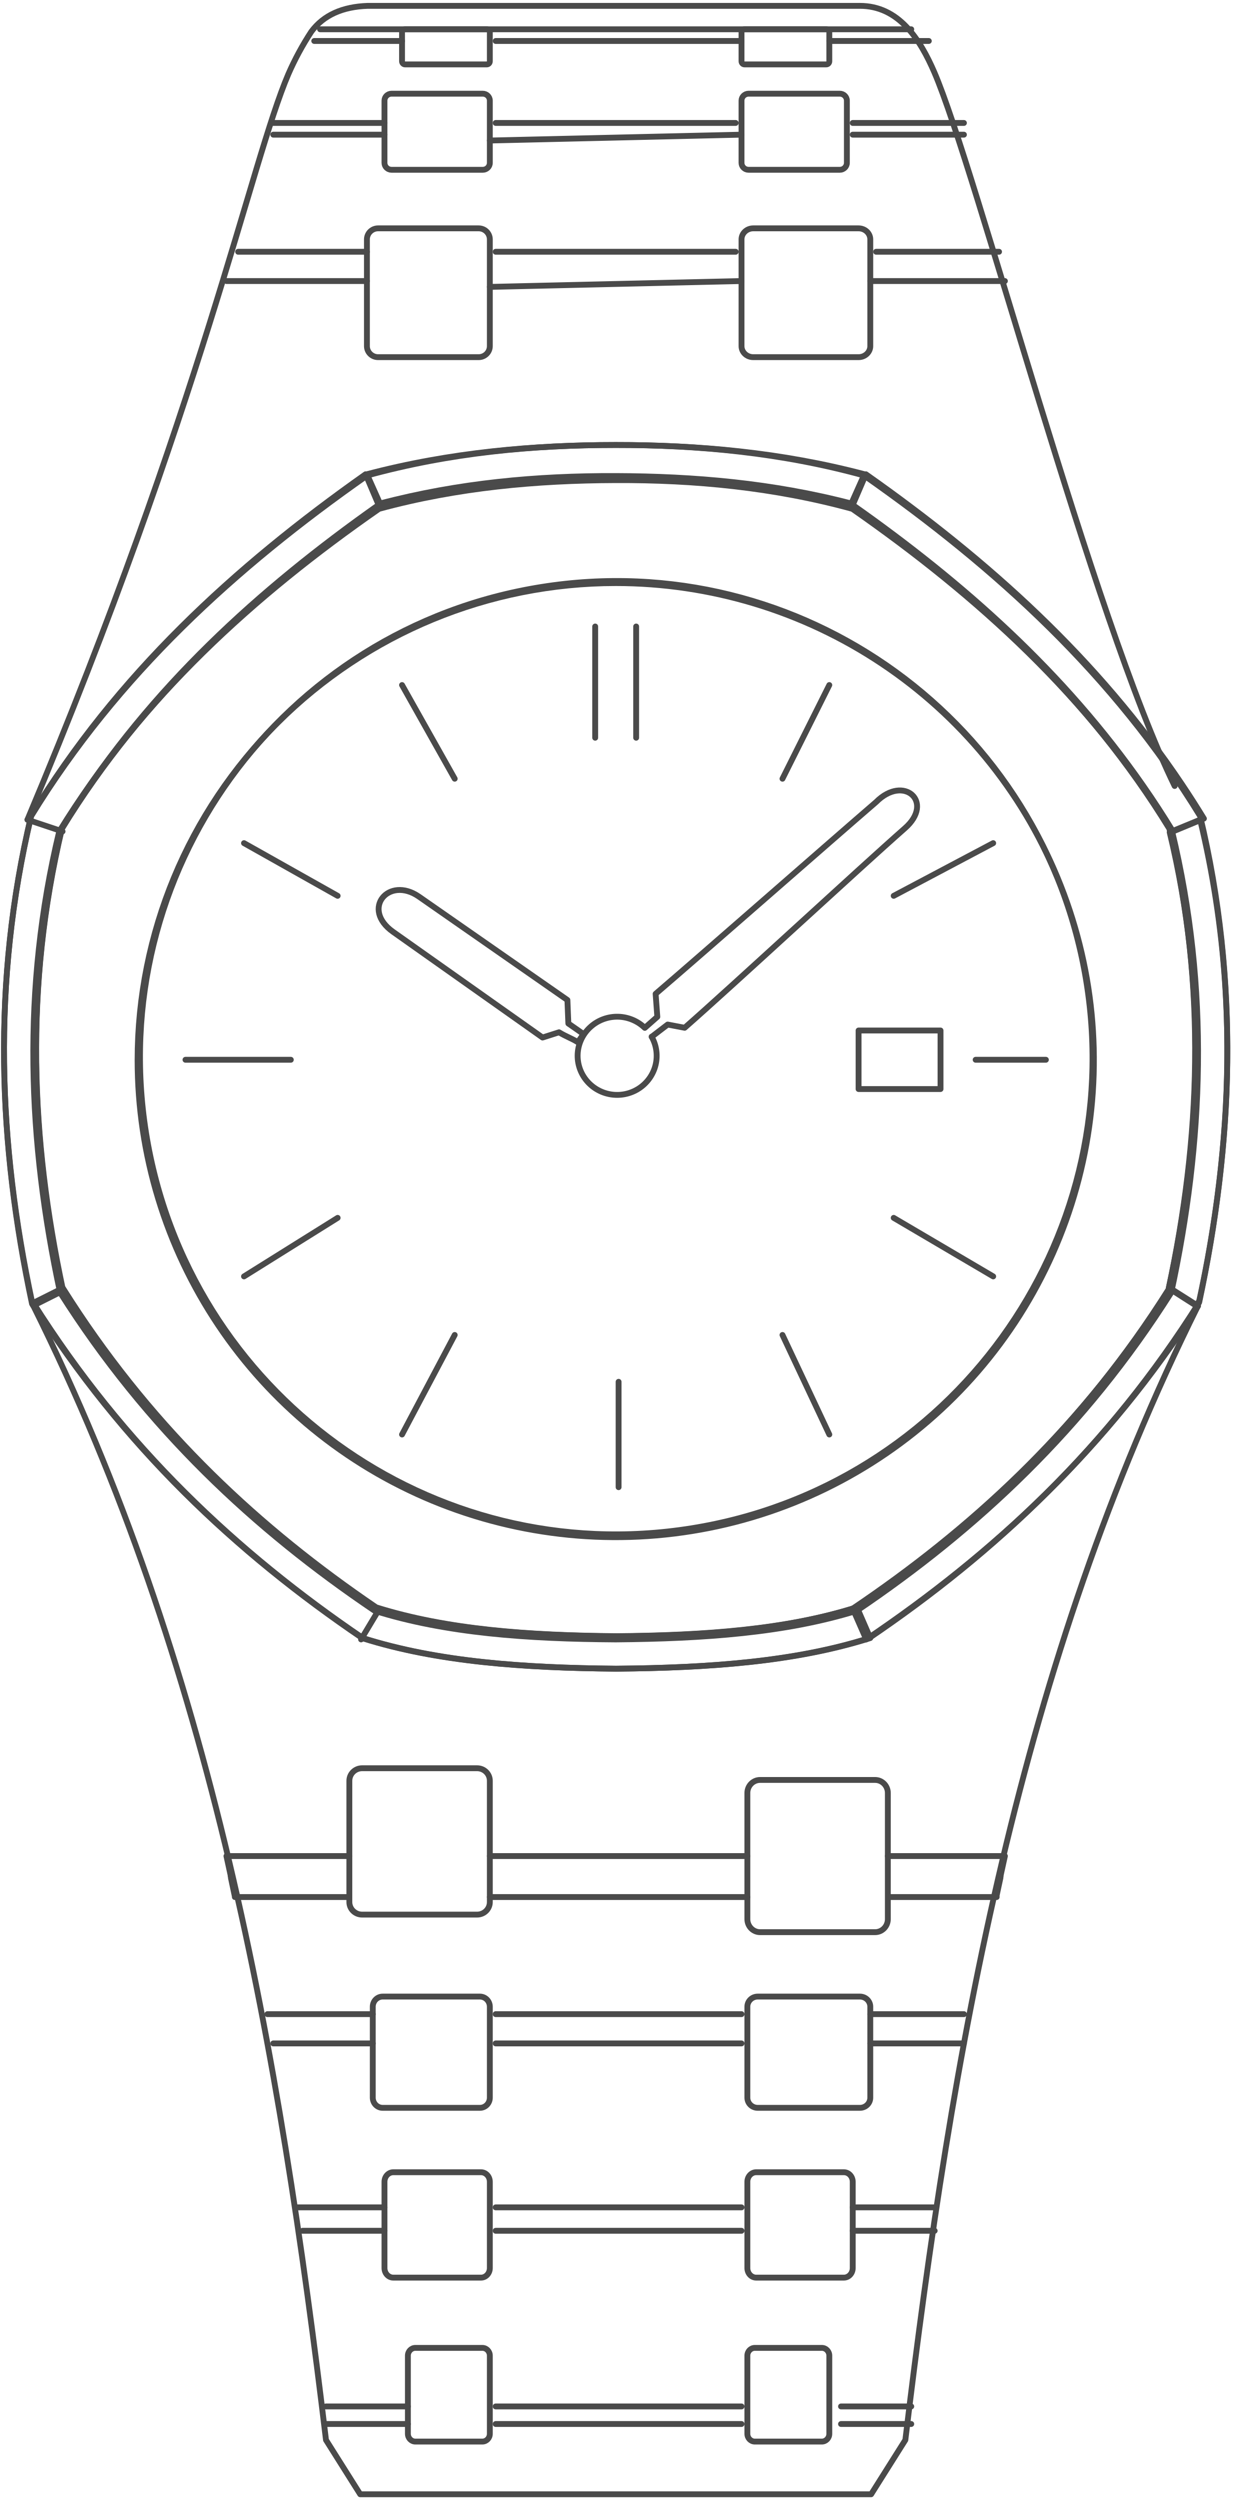 <svg width="211" height="427" viewBox="0 0 211 427" fill="none" xmlns="http://www.w3.org/2000/svg">
<path d="M200.688 134.24C186.681 105.561 166.743 28.803 159.621 12.324C157.223 6.785 153.584 0.959 146.846 1H62.82C58.513 1.147 55.291 2.588 53.202 5.386C51.686 7.697 50.368 10.133 49.262 12.668C42.891 27.543 34.578 69.019 4.688 140" stroke="#4A4A4A" stroke-linecap="round" stroke-linejoin="round"/>
<path d="M204.688 223C174.135 284.368 162.665 350.149 154.679 416.731L148.834 426H61.541L55.696 416.731C47.71 350.149 36.24 284.368 5.688 223" stroke="#4A4A4A" stroke-linecap="round" stroke-linejoin="round"/>
<path d="M118.156 261.022C162.523 253.912 192.729 212.161 185.623 167.77C178.516 123.378 136.789 93.156 92.421 100.266C48.054 107.377 17.848 149.127 24.954 193.519C32.061 237.91 73.789 268.132 118.156 261.022Z" stroke="#4A4A4A" stroke-linecap="round" stroke-linejoin="round"/>
<path fill-rule="evenodd" clip-rule="evenodd" d="M10.739 220.24C5.242 194.569 4.166 168.441 10.585 141.537C24.54 118.76 43.602 101.384 64.955 86.436C78.364 82.743 91.773 81.484 105.19 81.533C118.607 81.582 132.008 82.775 145.417 86.436C166.771 101.384 185.832 118.76 199.787 141.537C206.207 168.441 205.13 194.569 199.633 220.24C184.951 243.548 166.599 260.727 146.192 274.563C134.072 278.396 120.181 279.377 105.19 279.467C90.191 279.336 76.3 278.356 64.188 274.563C43.797 260.727 25.396 243.507 10.739 220.24ZM105.19 76C91.031 76 76.879 77.316 62.72 81.214C40.184 96.996 20.062 115.335 5.332 139.371C-1.438 167.771 -0.304 195.354 5.495 222.446C20.992 247.054 40.372 265.181 61.913 279.786C74.702 283.831 89.359 284.861 105.19 285C121.013 284.861 135.679 283.831 148.468 279.786C170.009 265.181 189.413 247.054 204.877 222.446C210.676 195.354 211.818 167.771 205.04 139.371C190.31 115.335 170.188 96.996 147.652 81.214C133.501 77.316 119.341 75.992 105.19 76Z" stroke="#4A4A4A" stroke-linecap="round" stroke-linejoin="round"/>
<path fill-rule="evenodd" clip-rule="evenodd" d="M105.2 99.587C121.357 99.587 137.152 104.365 150.586 113.318C164.021 122.27 174.491 134.995 180.674 149.883C186.857 164.77 188.475 181.152 185.323 196.957C182.171 212.762 174.391 227.279 162.966 238.674C151.541 250.068 136.984 257.828 121.137 260.972C105.291 264.116 88.865 262.502 73.937 256.336C59.01 250.169 46.251 239.726 37.275 226.327C28.298 212.929 23.507 197.176 23.507 181.062C23.507 159.453 32.114 138.73 47.434 123.45C62.755 108.171 83.534 99.587 105.2 99.587V99.587ZM10.113 142.025C3.662 168.938 4.744 195.075 10.268 220.753C25.023 244.069 43.475 261.254 63.984 275.095C76.157 278.929 90.117 279.91 105.192 280C120.258 279.869 134.218 278.888 146.399 275.095C166.892 261.254 185.385 244.028 200.107 220.753C205.632 195.075 206.714 168.938 200.263 142.025C186.237 119.24 167.08 101.859 145.62 86.907C132.144 83.211 118.668 81.952 105.192 82.001C91.716 82.05 78.231 83.244 64.755 86.907C43.303 101.818 24.146 119.199 10.113 142.025Z" stroke="#4A4A4A" stroke-linecap="round" stroke-linejoin="round"/>
<path fill-rule="evenodd" clip-rule="evenodd" d="M99.688 176.607L98.729 178C97.61 177.316 96.628 176.99 95.509 176.306L92.698 177.202L67.166 159.158C61.61 155.232 66.417 149.554 71.578 153.138L96.942 170.791C96.998 172.127 97.047 173.471 97.103 174.807C98.013 175.442 98.794 175.972 99.688 176.607Z" stroke="#4A4A4A" stroke-linecap="round" stroke-linejoin="round"/>
<path fill-rule="evenodd" clip-rule="evenodd" d="M111.327 177.086L114.073 174.985L116.973 175.536C124.774 168.707 146.855 148.276 154.608 141.455C159.696 136.99 154.431 132.205 149.674 136.99C141.912 143.675 119.791 163.084 112.014 169.738L112.304 173.667L110.164 175.552C108.944 174.371 107.317 173.69 105.61 173.647C103.902 173.605 102.242 174.204 100.964 175.323C99.685 176.443 98.883 178 98.719 179.681C98.555 181.362 99.041 183.042 100.079 184.383C101.118 185.724 102.631 186.626 104.315 186.907C105.999 187.188 107.728 186.828 109.154 185.899C110.58 184.969 111.597 183.54 112.001 181.899C112.404 180.258 112.163 178.527 111.327 177.054V177.086Z" stroke="#4A4A4A" stroke-linecap="round" stroke-linejoin="round"/>
<path d="M160.688 176H146.688V186H160.688V176Z" stroke="#4A4A4A" stroke-linecap="round" stroke-linejoin="round"/>
<path d="M141.688 117L133.688 133" stroke="#4A4A4A" stroke-linecap="round" stroke-linejoin="round"/>
<path d="M108.688 107V126" stroke="#4A4A4A" stroke-linecap="round" stroke-linejoin="round"/>
<path d="M101.688 107V126" stroke="#4A4A4A" stroke-linecap="round" stroke-linejoin="round"/>
<path d="M68.688 117L77.688 133" stroke="#4A4A4A" stroke-linecap="round" stroke-linejoin="round"/>
<path d="M41.688 144L57.688 153" stroke="#4A4A4A" stroke-linecap="round" stroke-linejoin="round"/>
<path d="M31.688 181H49.688" stroke="#4A4A4A" stroke-linecap="round" stroke-linejoin="round"/>
<path d="M57.688 208L41.688 218" stroke="#4A4A4A" stroke-linecap="round" stroke-linejoin="round"/>
<path d="M77.688 228L68.688 245" stroke="#4A4A4A" stroke-linecap="round" stroke-linejoin="round"/>
<path d="M105.688 236V254" stroke="#4A4A4A" stroke-linecap="round" stroke-linejoin="round"/>
<path d="M133.688 228L141.688 245" stroke="#4A4A4A" stroke-linecap="round" stroke-linejoin="round"/>
<path d="M152.688 208L169.688 218" stroke="#4A4A4A" stroke-linecap="round" stroke-linejoin="round"/>
<path d="M166.688 181H178.688" stroke="#4A4A4A" stroke-linecap="round" stroke-linejoin="round"/>
<path d="M152.688 153L169.688 144" stroke="#4A4A4A" stroke-linecap="round" stroke-linejoin="round"/>
<path d="M81.78 39H64.595C63.542 39 62.688 39.844 62.688 40.885V59.115C62.688 60.156 63.542 61 64.595 61H81.78C82.834 61 83.688 60.156 83.688 59.115V40.885C83.688 39.844 82.834 39 81.78 39Z" stroke="#4A4A4A" stroke-linecap="round" stroke-linejoin="round"/>
<path d="M146.689 39H128.686C127.582 39 126.688 39.844 126.688 40.885V59.115C126.688 60.156 127.582 61 128.686 61H146.689C147.793 61 148.688 60.156 148.688 59.115V40.885C148.688 39.844 147.793 39 146.689 39Z" stroke="#4A4A4A" stroke-linecap="round" stroke-linejoin="round"/>
<path d="M143.475 16H127.9C127.23 16 126.688 16.531 126.688 17.185V27.815C126.688 28.469 127.23 29 127.9 29H143.475C144.145 29 144.688 28.469 144.688 27.815V17.185C144.688 16.531 144.145 16 143.475 16Z" stroke="#4A4A4A" stroke-linecap="round" stroke-linejoin="round"/>
<path d="M82.475 16H66.9C66.231 16 65.688 16.531 65.688 17.185V27.815C65.688 28.469 66.231 29 66.9 29H82.475C83.145 29 83.688 28.469 83.688 27.815V17.185C83.688 16.531 83.145 16 82.475 16Z" stroke="#4A4A4A" stroke-linecap="round" stroke-linejoin="round"/>
<path d="M141.176 5H127.199C126.917 5 126.688 5.244 126.688 5.545V10.455C126.688 10.756 126.917 11 127.199 11H141.176C141.459 11 141.688 10.756 141.688 10.455V5.545C141.688 5.244 141.459 5 141.176 5Z" stroke="#4A4A4A" stroke-linecap="round" stroke-linejoin="round"/>
<path d="M83.176 5H69.199C68.916 5 68.688 5.244 68.688 5.545V10.455C68.688 10.756 68.916 11 69.199 11H83.176C83.459 11 83.688 10.756 83.688 10.455V5.545C83.688 5.244 83.459 5 83.176 5Z" stroke="#4A4A4A" stroke-linecap="round" stroke-linejoin="round"/>
<path d="M151.796 324H170.282V323.893V323.705C170.5 322.711 170.709 321.717 170.927 320.715V320.607L170.968 320.393V320.276L171.621 317.304L171.688 317H151.688" stroke="#4A4A4A" stroke-linecap="round" stroke-linejoin="round"/>
<path d="M83.688 324H127.688" stroke="#4A4A4A" stroke-linecap="round" stroke-linejoin="round"/>
<path d="M59.688 317H38.688L38.754 317.304C38.978 318.298 39.186 319.292 39.401 320.276V320.393L39.451 320.607V320.715C39.659 321.717 39.875 322.711 40.082 323.705L40.124 323.893V324H59.621" stroke="#4A4A4A" stroke-linecap="round" stroke-linejoin="round"/>
<path d="M127.688 317H83.688" stroke="#4A4A4A" stroke-linecap="round" stroke-linejoin="round"/>
<path d="M81.509 302H61.866C60.663 302 59.688 302.958 59.688 304.139V324.861C59.688 326.042 60.663 327 61.866 327H81.509C82.712 327 83.688 326.042 83.688 324.861V304.139C83.688 302.958 82.712 302 81.509 302Z" stroke="#4A4A4A" stroke-linecap="round" stroke-linejoin="round"/>
<path d="M149.509 304H129.866C128.663 304 127.688 304.996 127.688 306.225V327.775C127.688 329.004 128.663 330 129.866 330H149.509C150.712 330 151.688 329.004 151.688 327.775V306.225C151.688 304.996 150.712 304 149.509 304Z" stroke="#4A4A4A" stroke-linecap="round" stroke-linejoin="round"/>
<path d="M146.923 341H129.452C128.478 341 127.688 341.774 127.688 342.729V358.271C127.688 359.226 128.478 360 129.452 360H146.923C147.898 360 148.688 359.226 148.688 358.271V342.729C148.688 341.774 147.898 341 146.923 341Z" stroke="#4A4A4A" stroke-linecap="round" stroke-linejoin="round"/>
<path fill-rule="evenodd" clip-rule="evenodd" d="M83.688 344.813V342.727C83.686 342.269 83.508 341.831 83.193 341.508C82.878 341.185 82.452 341.002 82.007 341H65.368C64.923 341.002 64.497 341.185 64.182 341.508C63.867 341.831 63.69 342.269 63.688 342.727V358.273C63.69 358.731 63.867 359.169 64.182 359.492C64.497 359.815 64.923 359.998 65.368 360H82.007C82.452 359.998 82.878 359.815 83.193 359.492C83.508 359.169 83.686 358.731 83.688 358.273V344.813Z" stroke="#4A4A4A" stroke-linecap="round" stroke-linejoin="round"/>
<path d="M144.179 371H129.196C128.363 371 127.688 371.731 127.688 372.633V387.367C127.688 388.269 128.363 389 129.196 389H144.179C145.012 389 145.688 388.269 145.688 387.367V372.633C145.688 371.731 145.012 371 144.179 371Z" stroke="#4A4A4A" stroke-linecap="round" stroke-linejoin="round"/>
<path d="M82.179 371H67.196C66.363 371 65.688 371.731 65.688 372.633V387.367C65.688 388.269 66.363 389 67.196 389H82.179C83.012 389 83.688 388.269 83.688 387.367V372.633C83.688 371.731 83.012 371 82.179 371Z" stroke="#4A4A4A" stroke-linecap="round" stroke-linejoin="round"/>
<path d="M140.414 401H128.961C128.258 401 127.688 401.594 127.688 402.326V415.674C127.688 416.406 128.258 417 128.961 417H140.414C141.118 417 141.688 416.406 141.688 415.674V402.326C141.688 401.594 141.118 401 140.414 401Z" stroke="#4A4A4A" stroke-linecap="round" stroke-linejoin="round"/>
<path d="M82.414 401H70.961C70.258 401 69.688 401.594 69.688 402.326V415.674C69.688 416.406 70.258 417 70.961 417H82.414C83.118 417 83.688 416.406 83.688 415.674V402.326C83.688 401.594 83.118 401 82.414 401Z" stroke="#4A4A4A" stroke-linecap="round" stroke-linejoin="round"/>
<path fill-rule="evenodd" clip-rule="evenodd" d="M64.688 86.239L62.462 81C40.02 96.832 19.982 115.231 5.313 139.345C-1.429 167.837 -0.3 195.508 5.475 222.688L5.67 223L6.295 222.688L10.698 220.475C5.223 194.721 4.151 168.509 10.543 141.517C11.031 140.698 11.518 139.927 12.014 139.148C25.765 117.453 44.162 100.719 64.688 86.239Z" stroke="#4A4A4A" stroke-linecap="round" stroke-linejoin="round"/>
<path fill-rule="evenodd" clip-rule="evenodd" d="M62.688 80.996L64.924 86C78.344 82.46 91.764 81.254 105.192 81.302C118.62 81.349 132.031 82.492 145.451 86L147.688 80.996C133.525 77.261 119.354 75.992 105.192 76C91.029 76.008 76.858 77.261 62.688 80.996Z" stroke="#4A4A4A" stroke-linecap="round" stroke-linejoin="round"/>
<path fill-rule="evenodd" clip-rule="evenodd" d="M145.688 86.24C164.681 99.603 181.86 114.876 195.296 134.174C197.069 136.713 198.771 139.322 200.402 142L205.688 139.81C204.478 137.826 203.234 135.882 201.953 133.975C187.548 112.488 168.768 95.661 147.937 81L145.688 86.24Z" stroke="#4A4A4A" stroke-linecap="round" stroke-linejoin="round"/>
<path fill-rule="evenodd" clip-rule="evenodd" d="M199.842 142.143C206.252 168.761 205.177 194.611 199.688 220.008L203.1 222.191L204.371 223L204.884 222.191C206.971 212.653 208.4 202.984 209.16 193.253C209.82 184.717 209.861 176.146 209.282 167.605C208.648 158.302 207.232 149.068 205.047 140L199.842 142.143Z" stroke="#4A4A4A" stroke-linecap="round" stroke-linejoin="round"/>
<path fill-rule="evenodd" clip-rule="evenodd" d="M198.467 222.223C183.841 244.59 165.724 261.241 145.688 274.738L147.996 280C169.595 265.441 189.086 247.422 204.688 223.047L203.397 222.223L199.889 220C199.418 220.708 198.946 221.449 198.467 222.223Z" stroke="#4A4A4A" stroke-linecap="round" stroke-linejoin="round"/>
<path fill-rule="evenodd" clip-rule="evenodd" d="M105.342 279.447C90.319 279.315 76.407 278.331 64.276 274.525C44.483 261.08 26.592 244.494 12.158 222.215C11.684 221.485 11.21 220.746 10.744 220L6.317 222.215L5.688 222.527C21.152 247.061 40.512 265.182 61.997 279.767C74.806 283.827 89.486 284.861 105.342 285C121.19 284.861 135.878 283.827 148.688 279.767L146.408 274.525C134.269 278.331 120.357 279.315 105.342 279.447Z" stroke="#4A4A4A" stroke-linecap="round" stroke-linejoin="round"/>
<path d="M64.688 275L61.688 280" stroke="#4A4A4A" stroke-linecap="round" stroke-linejoin="round"/>
<path d="M4.688 140L10.688 142" stroke="#4A4A4A" stroke-linecap="round" stroke-linejoin="round"/>
<path d="M148.688 344H164.688" stroke="#4A4A4A" stroke-linecap="round" stroke-linejoin="round"/>
<path d="M84.688 344H126.688" stroke="#4A4A4A" stroke-linecap="round" stroke-linejoin="round"/>
<path d="M45.688 344H63.688" stroke="#4A4A4A" stroke-linecap="round" stroke-linejoin="round"/>
<path d="M148.688 349H164.688" stroke="#4A4A4A" stroke-linecap="round" stroke-linejoin="round"/>
<path d="M84.688 349H126.688" stroke="#4A4A4A" stroke-linecap="round" stroke-linejoin="round"/>
<path d="M145.688 377H159.688" stroke="#4A4A4A" stroke-linecap="round" stroke-linejoin="round"/>
<path d="M84.688 377H126.688" stroke="#4A4A4A" stroke-linecap="round" stroke-linejoin="round"/>
<path d="M50.688 377H65.688" stroke="#4A4A4A" stroke-linecap="round" stroke-linejoin="round"/>
<path d="M145.688 381H159.688" stroke="#4A4A4A" stroke-linecap="round" stroke-linejoin="round"/>
<path d="M51.688 381H65.688" stroke="#4A4A4A" stroke-linecap="round" stroke-linejoin="round"/>
<path d="M84.688 381H126.688" stroke="#4A4A4A" stroke-linecap="round" stroke-linejoin="round"/>
<path d="M143.688 411H155.688" stroke="#4A4A4A" stroke-linecap="round" stroke-linejoin="round"/>
<path d="M84.688 411H126.688" stroke="#4A4A4A" stroke-linecap="round" stroke-linejoin="round"/>
<path d="M55.688 411H69.688" stroke="#4A4A4A" stroke-linecap="round" stroke-linejoin="round"/>
<path d="M143.688 414H155.688" stroke="#4A4A4A" stroke-linecap="round" stroke-linejoin="round"/>
<path d="M55.688 414H69.688" stroke="#4A4A4A" stroke-linecap="round" stroke-linejoin="round"/>
<path d="M84.688 414H126.688" stroke="#4A4A4A" stroke-linecap="round" stroke-linejoin="round"/>
<path d="M46.688 349H63.688" stroke="#4A4A4A" stroke-linecap="round" stroke-linejoin="round"/>
<path d="M38.688 48H62.688" stroke="#4A4A4A" stroke-linecap="round" stroke-linejoin="round"/>
<path d="M40.688 43H62.688" stroke="#4A4A4A" stroke-linecap="round" stroke-linejoin="round"/>
<path d="M83.688 49L126.688 48" stroke="#4A4A4A" stroke-linecap="round" stroke-linejoin="round"/>
<path d="M84.688 43H125.688" stroke="#4A4A4A" stroke-linecap="round" stroke-linejoin="round"/>
<path d="M148.688 48H171.688" stroke="#4A4A4A" stroke-linecap="round" stroke-linejoin="round"/>
<path d="M149.688 43H170.688" stroke="#4A4A4A" stroke-linecap="round" stroke-linejoin="round"/>
<path d="M46.688 23H65.688" stroke="#4A4A4A" stroke-linecap="round" stroke-linejoin="round"/>
<path d="M46.688 21H65.688" stroke="#4A4A4A" stroke-linecap="round" stroke-linejoin="round"/>
<path d="M83.688 24L126.688 23" stroke="#4A4A4A" stroke-linecap="round" stroke-linejoin="round"/>
<path d="M84.688 21H125.688" stroke="#4A4A4A" stroke-linecap="round" stroke-linejoin="round"/>
<path d="M54.688 5H155.688" stroke="#4A4A4A" stroke-linecap="round" stroke-linejoin="round"/>
<path d="M84.688 7H126.688" stroke="#4A4A4A" stroke-linecap="round" stroke-linejoin="round"/>
<path d="M145.688 23H164.688" stroke="#4A4A4A" stroke-linecap="round" stroke-linejoin="round"/>
<path d="M145.688 21H164.688" stroke="#4A4A4A" stroke-linecap="round" stroke-linejoin="round"/>
<path d="M68.688 7H53.688" stroke="#4A4A4A" stroke-linecap="round" stroke-linejoin="round"/>
<path d="M158.688 7H141.688" stroke="#4A4A4A" stroke-linecap="round" stroke-linejoin="round"/>
</svg>
